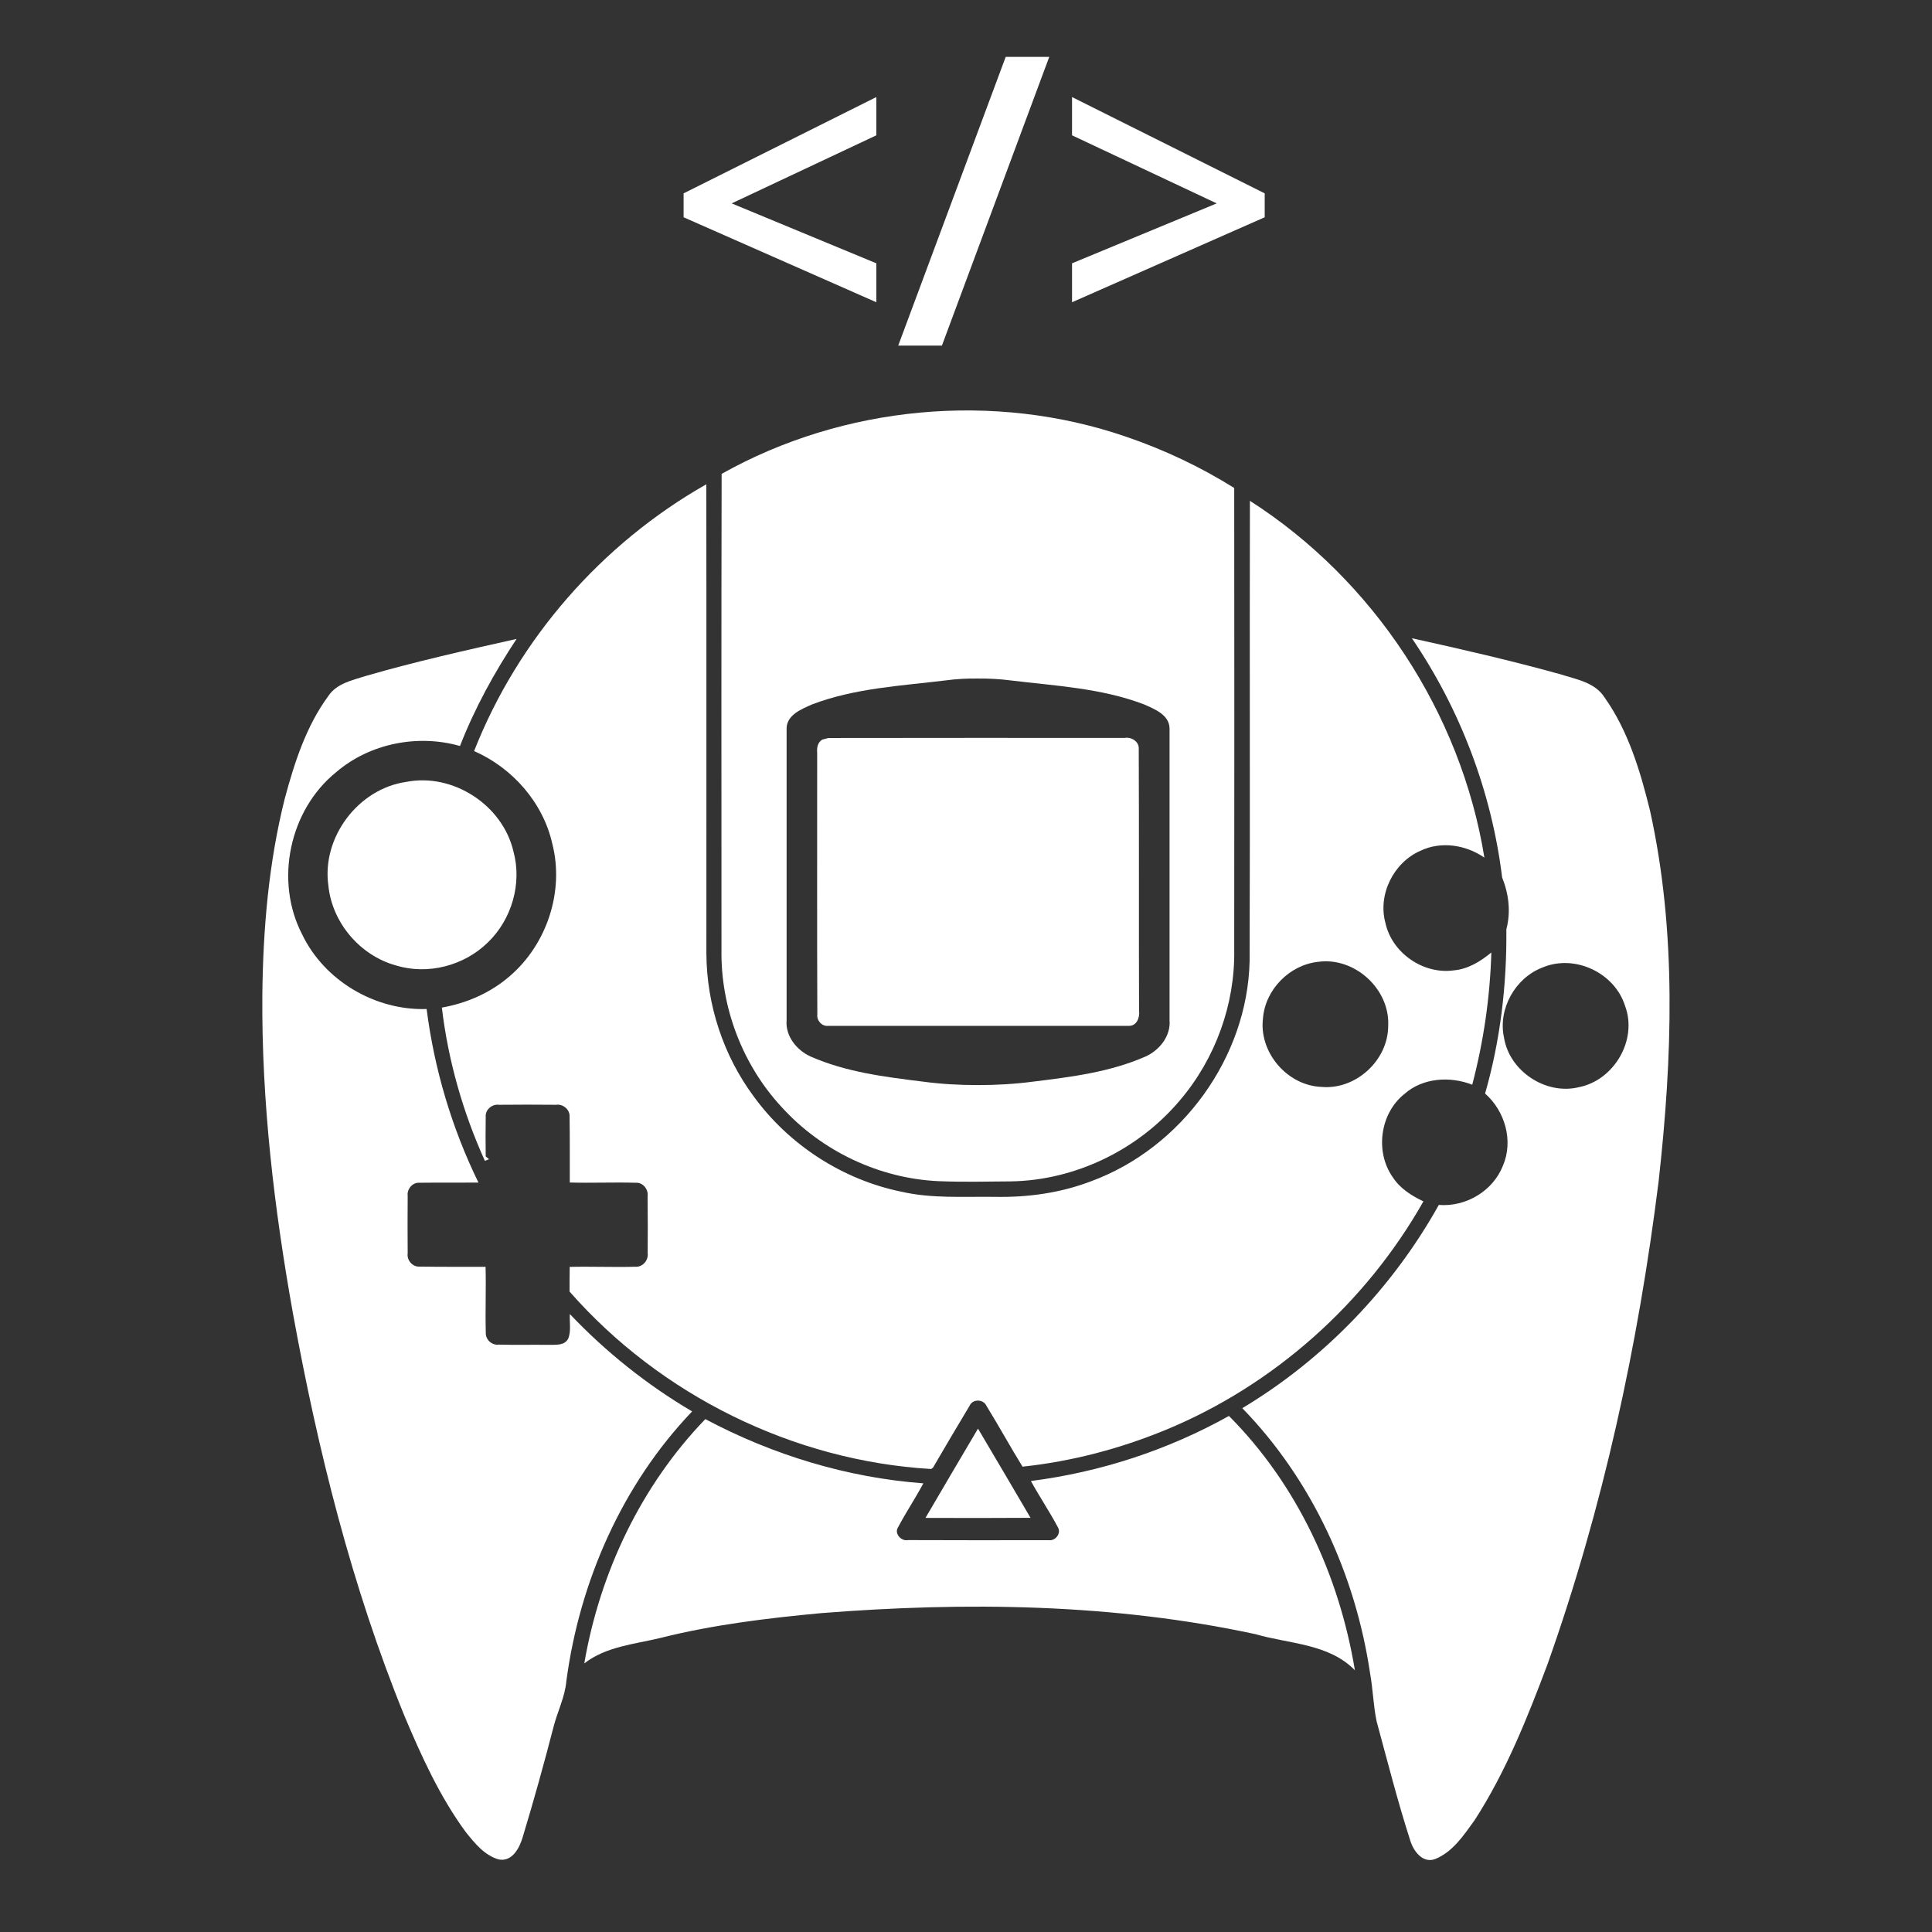 <?xml version="1.0" encoding="utf-8"?>
<!-- Generator: Adobe Illustrator 26.3.1, SVG Export Plug-In . SVG Version: 6.00 Build 0)  -->
<svg version="1.1" id="Layer_1" xmlns="http://www.w3.org/2000/svg" xmlns:xlink="http://www.w3.org/1999/xlink" x="0px" y="0px"
	 viewBox="0 0 256 256" style="enable-background:new 0 0 256 256;" xml:space="preserve">
<rect x="0" y="0" width="256" height="256" fill="#333333" stroke="none"/>
<style type="text/css">
	.st0{fill:#FFFFFF;}
</style>
<g>
	<path class="st0" d="M48.46,89.57c6.59-1.91,13.29-3.41,19.99-4.91c-2.96,4.47-5.55,9.19-7.5,14.19c-5.6-1.6-11.97-0.34-16.41,3.47
		c-6.2,5.01-8.18,14.4-4.51,21.48c2.95,6.16,9.69,10.12,16.5,9.9c1.02,7.98,3.34,15.78,6.87,23c-2.61,0.02-5.21-0.01-7.82,0.02
		c-0.92-0.07-1.68,0.85-1.56,1.74c-0.02,2.54-0.02,5.07,0,7.61c-0.14,0.9,0.64,1.83,1.58,1.76c2.91,0.05,5.83,0.02,8.74,0.03
		c0.08,2.91-0.05,5.82,0.03,8.72c-0.06,0.91,0.81,1.71,1.71,1.59c2.19,0.06,4.39,0,6.59,0.03c0.93-0.03,2.18,0.15,2.65-0.89
		c0.37-1.01,0.12-2.15,0.19-3.19c4.77,5.03,10.23,9.38,16.2,12.9c-9.25,9.68-14.89,22.48-16.66,35.69c-0.18,2.16-1.2,4.1-1.72,6.17
		c-1.26,4.88-2.61,9.73-4.07,14.55c-0.41,1.43-1.41,3.33-3.2,2.95c-1.88-0.55-3.17-2.16-4.35-3.63c-3.46-4.72-5.89-10.09-8.15-15.46
		c-6.96-17.1-11.44-35.11-14.74-53.24c-2.49-13.9-4.16-27.99-4.06-42.13c0.09-8.76,0.83-17.57,2.97-26.09
		c1.28-4.76,2.83-9.59,5.77-13.6C44.62,90.55,46.68,90.14,48.46,89.57L48.46,89.57z"/>
	<g>
		<path class="st0" d="M150.89,99.25c0.07-1-0.99-1.64-1.89-1.47c-13.08,0-26.15-0.02-39.23,0.01c-0.2,0.06-0.61,0.16-0.81,0.21
			c-0.61,0.36-0.74,1.06-0.68,1.72c0.01,11.57-0.03,23.14,0.02,34.71c-0.1,0.8,0.62,1.6,1.45,1.5c13.26,0,26.52,0,39.78,0
			c1.07,0.07,1.53-1.1,1.4-2C150.89,122.36,150.94,110.8,150.89,99.25z"/>
		<path class="st0" d="M149.25,57.88c-17.51-6.04-37.49-4.15-53.63,4.91c-0.05,21.03-0.02,42.05-0.02,63.07
			c-0.12,7.62,2.79,15.24,7.96,20.82c5.28,5.83,12.92,9.47,20.78,9.83c3.17,0.13,6.35,0.06,9.53,0.03
			c8.59-0.11,16.98-4.2,22.49-10.76c4.68-5.5,7.3-12.7,7.18-19.93c0.02-20.4,0.02-40.8,0-61.19
			C159.08,61.87,154.26,59.59,149.25,57.88z M151.8,139.99c-4.7,2.07-9.84,2.71-14.89,3.33c-2.43,0.32-4.87,0.46-7.31,0.46
			c-2.44,0-4.88-0.13-7.31-0.46c-5.05-0.62-10.19-1.26-14.89-3.33c-1.85-0.84-3.36-2.72-3.17-4.84c0-12.9,0-25.79,0-38.69
			c0.07-1.76,2-2.51,3.37-3.12c5.64-2.15,11.75-2.46,17.68-3.18c1.44-0.2,2.88-0.27,4.32-0.25c1.44-0.01,2.88,0.06,4.32,0.25
			c5.93,0.72,12.04,1.02,17.68,3.18c1.37,0.61,3.3,1.36,3.37,3.12c0,12.9,0,25.79,0,38.69C155.16,137.27,153.65,139.15,151.8,139.99
			z"/>
	</g>
	<path class="st0" d="M53.81,103.61c6.2-1.23,12.78,3.06,14.22,9.19c1.17,4.25-0.22,9.04-3.39,12.08
		c-3.13,3.08-7.96,4.35-12.19,3.04c-4.75-1.31-8.46-5.68-8.94-10.59C42.61,110.98,47.45,104.52,53.81,103.61L53.81,103.61z"/>
	<path class="st0" d="M192.62,128.58c-4.02,0.56-8.17-2.3-9.04-6.27c-1.04-3.76,1.06-8.01,4.62-9.57c2.73-1.32,6.04-0.8,8.49,0.9
		c-3.11-19.2-14.69-36.8-31.07-47.28c-0.05,20.33,0.03,40.66-0.04,60.98c-0.28,12.8-9.03,24.78-21,29.18
		c-4.03,1.55-8.38,2.15-12.68,2.07c-4.16-0.06-8.37,0.25-12.45-0.68c-7.79-1.59-14.91-6.2-19.58-12.63
		c-4.04-5.44-6.24-12.18-6.27-18.95c-0.01-20.72,0.02-41.44-0.01-62.16C79.72,72.04,68.65,84.7,62.82,99.52
		c5.1,2.24,9.15,6.84,10.37,12.31c1.6,6.28-0.73,13.29-5.62,17.49c-2.54,2.22-5.72,3.61-9.02,4.19c0.83,7.01,2.79,13.88,5.7,20.31
		c0.14-0.06,0.41-0.17,0.55-0.22l-0.44-0.37c-0.02-1.74-0.03-3.48,0-5.22c-0.09-0.94,0.82-1.74,1.74-1.62
		c2.53-0.02,5.06-0.03,7.58,0c0.91-0.14,1.86,0.63,1.79,1.58c0.05,2.91,0.02,5.82,0.03,8.72c2.9,0.08,5.8-0.05,8.71,0.03
		c0.95-0.08,1.73,0.85,1.6,1.79c0.03,2.51,0.03,5.03,0.01,7.54c0.13,0.94-0.67,1.88-1.65,1.8c-2.89,0.08-5.78-0.05-8.68,0.02
		c-0.02,1.09-0.02,2.18-0.02,3.27c12.05,13.73,29.64,22.43,47.9,23.51l0.24-0.15c1.6-2.75,3.22-5.49,4.86-8.22
		c0.4-0.94,1.83-0.91,2.24,0c1.64,2.66,3.14,5.4,4.78,8.06c6.51-0.69,12.89-2.37,18.94-4.86c14.35-5.91,26.54-16.79,34.18-30.29
		c-1.57-0.75-3.1-1.71-4.06-3.2c-2.38-3.37-1.7-8.46,1.55-11.04c2.44-2.15,6.03-2.37,8.98-1.22c1.5-5.72,2.36-11.6,2.53-17.52
		C196.17,127.4,194.51,128.42,192.62,128.58z M183.94,135.96c-0.01,4.54-4.3,8.48-8.84,8.06c-4.53-0.17-8.3-4.57-7.75-9.08
		c0.29-3.8,3.51-7.08,7.29-7.49C179.49,126.76,184.21,131.07,183.94,135.96z"/>
	<path class="st0" d="M218.64,107.43c-1.29-5.24-2.88-10.57-6.03-15.02c-1.28-2.01-3.77-2.39-5.86-3.07
		c-6.5-1.8-13.08-3.32-19.67-4.77c6.42,9.42,10.57,20.37,11.96,31.69c0.88,2.2,1.17,4.56,0.56,6.88c0.07,7.34-0.79,14.7-2.82,21.76
		c2.64,2.32,3.78,6.26,2.37,9.55c-1.31,3.36-4.92,5.5-8.5,5.21c-6.16,11.03-15.2,20.43-26.04,26.93
		c9.25,9.51,15.01,22.1,16.94,35.18c0.38,2.09,0.42,4.23,0.86,6.32c1.43,5.26,2.77,10.55,4.44,15.74c0.41,1.41,1.66,3.15,3.35,2.49
		c2.33-0.96,3.79-3.19,5.21-5.16c4.14-6.41,6.98-13.55,9.65-20.66c7.34-20.67,12.01-42.24,14.72-64
		C221.59,140.22,222.2,123.53,218.64,107.43z M209.2,144.06c-4.37,1.07-9.19-2.12-9.91-6.56c-0.83-3.82,1.49-7.94,5.12-9.31
		c4.26-1.79,9.55,0.71,10.92,5.1C217.02,137.79,213.87,143.15,209.2,144.06z"/>
	<path class="st0" d="M136.6,196.24c9.19-1.17,18.15-4.1,26.24-8.62c9.03,9.06,14.62,21.15,16.69,33.7
		c-3.45-3.55-8.7-3.48-13.15-4.78c-18.88-4.07-38.4-4.31-57.59-2.79c-7.17,0.67-14.35,1.54-21.34,3.3
		c-3.42,0.82-7.16,1.13-10.03,3.36c2.07-12.05,7.53-23.55,16.04-32.37c8.93,4.75,18.8,7.76,28.89,8.51c-1.05,1.97-2.3,3.83-3.34,5.8
		c-0.57,0.83,0.4,1.91,1.3,1.72c6.21,0.03,12.43,0.02,18.64,0.01c0.88,0.14,1.71-0.9,1.23-1.7
		C139.08,200.3,137.74,198.33,136.6,196.24L136.6,196.24z"/>
	<path class="st0" d="M122.63,201.13c2.31-3.95,4.63-7.89,6.96-11.83c2.32,3.94,4.66,7.87,6.96,11.82
		C131.91,201.15,127.27,201.15,122.63,201.13L122.63,201.13z"/>
</g>
<g>
	<polygon class="st0" points="90.58,28.79 116.12,40.05 116.12,34.89 96.95,26.95 116.12,17.93 116.12,12.86 90.58,25.62 	"/>
	<polygon class="st0" points="119.02,45.79 124.81,45.79 139.03,7.54 133.26,7.54 	"/>
	<polygon class="st0" points="142.05,12.86 142.05,17.93 161.22,26.95 142.05,34.89 142.05,40.05 167.58,28.79 167.58,25.62 	"/>
</g>
</svg>
